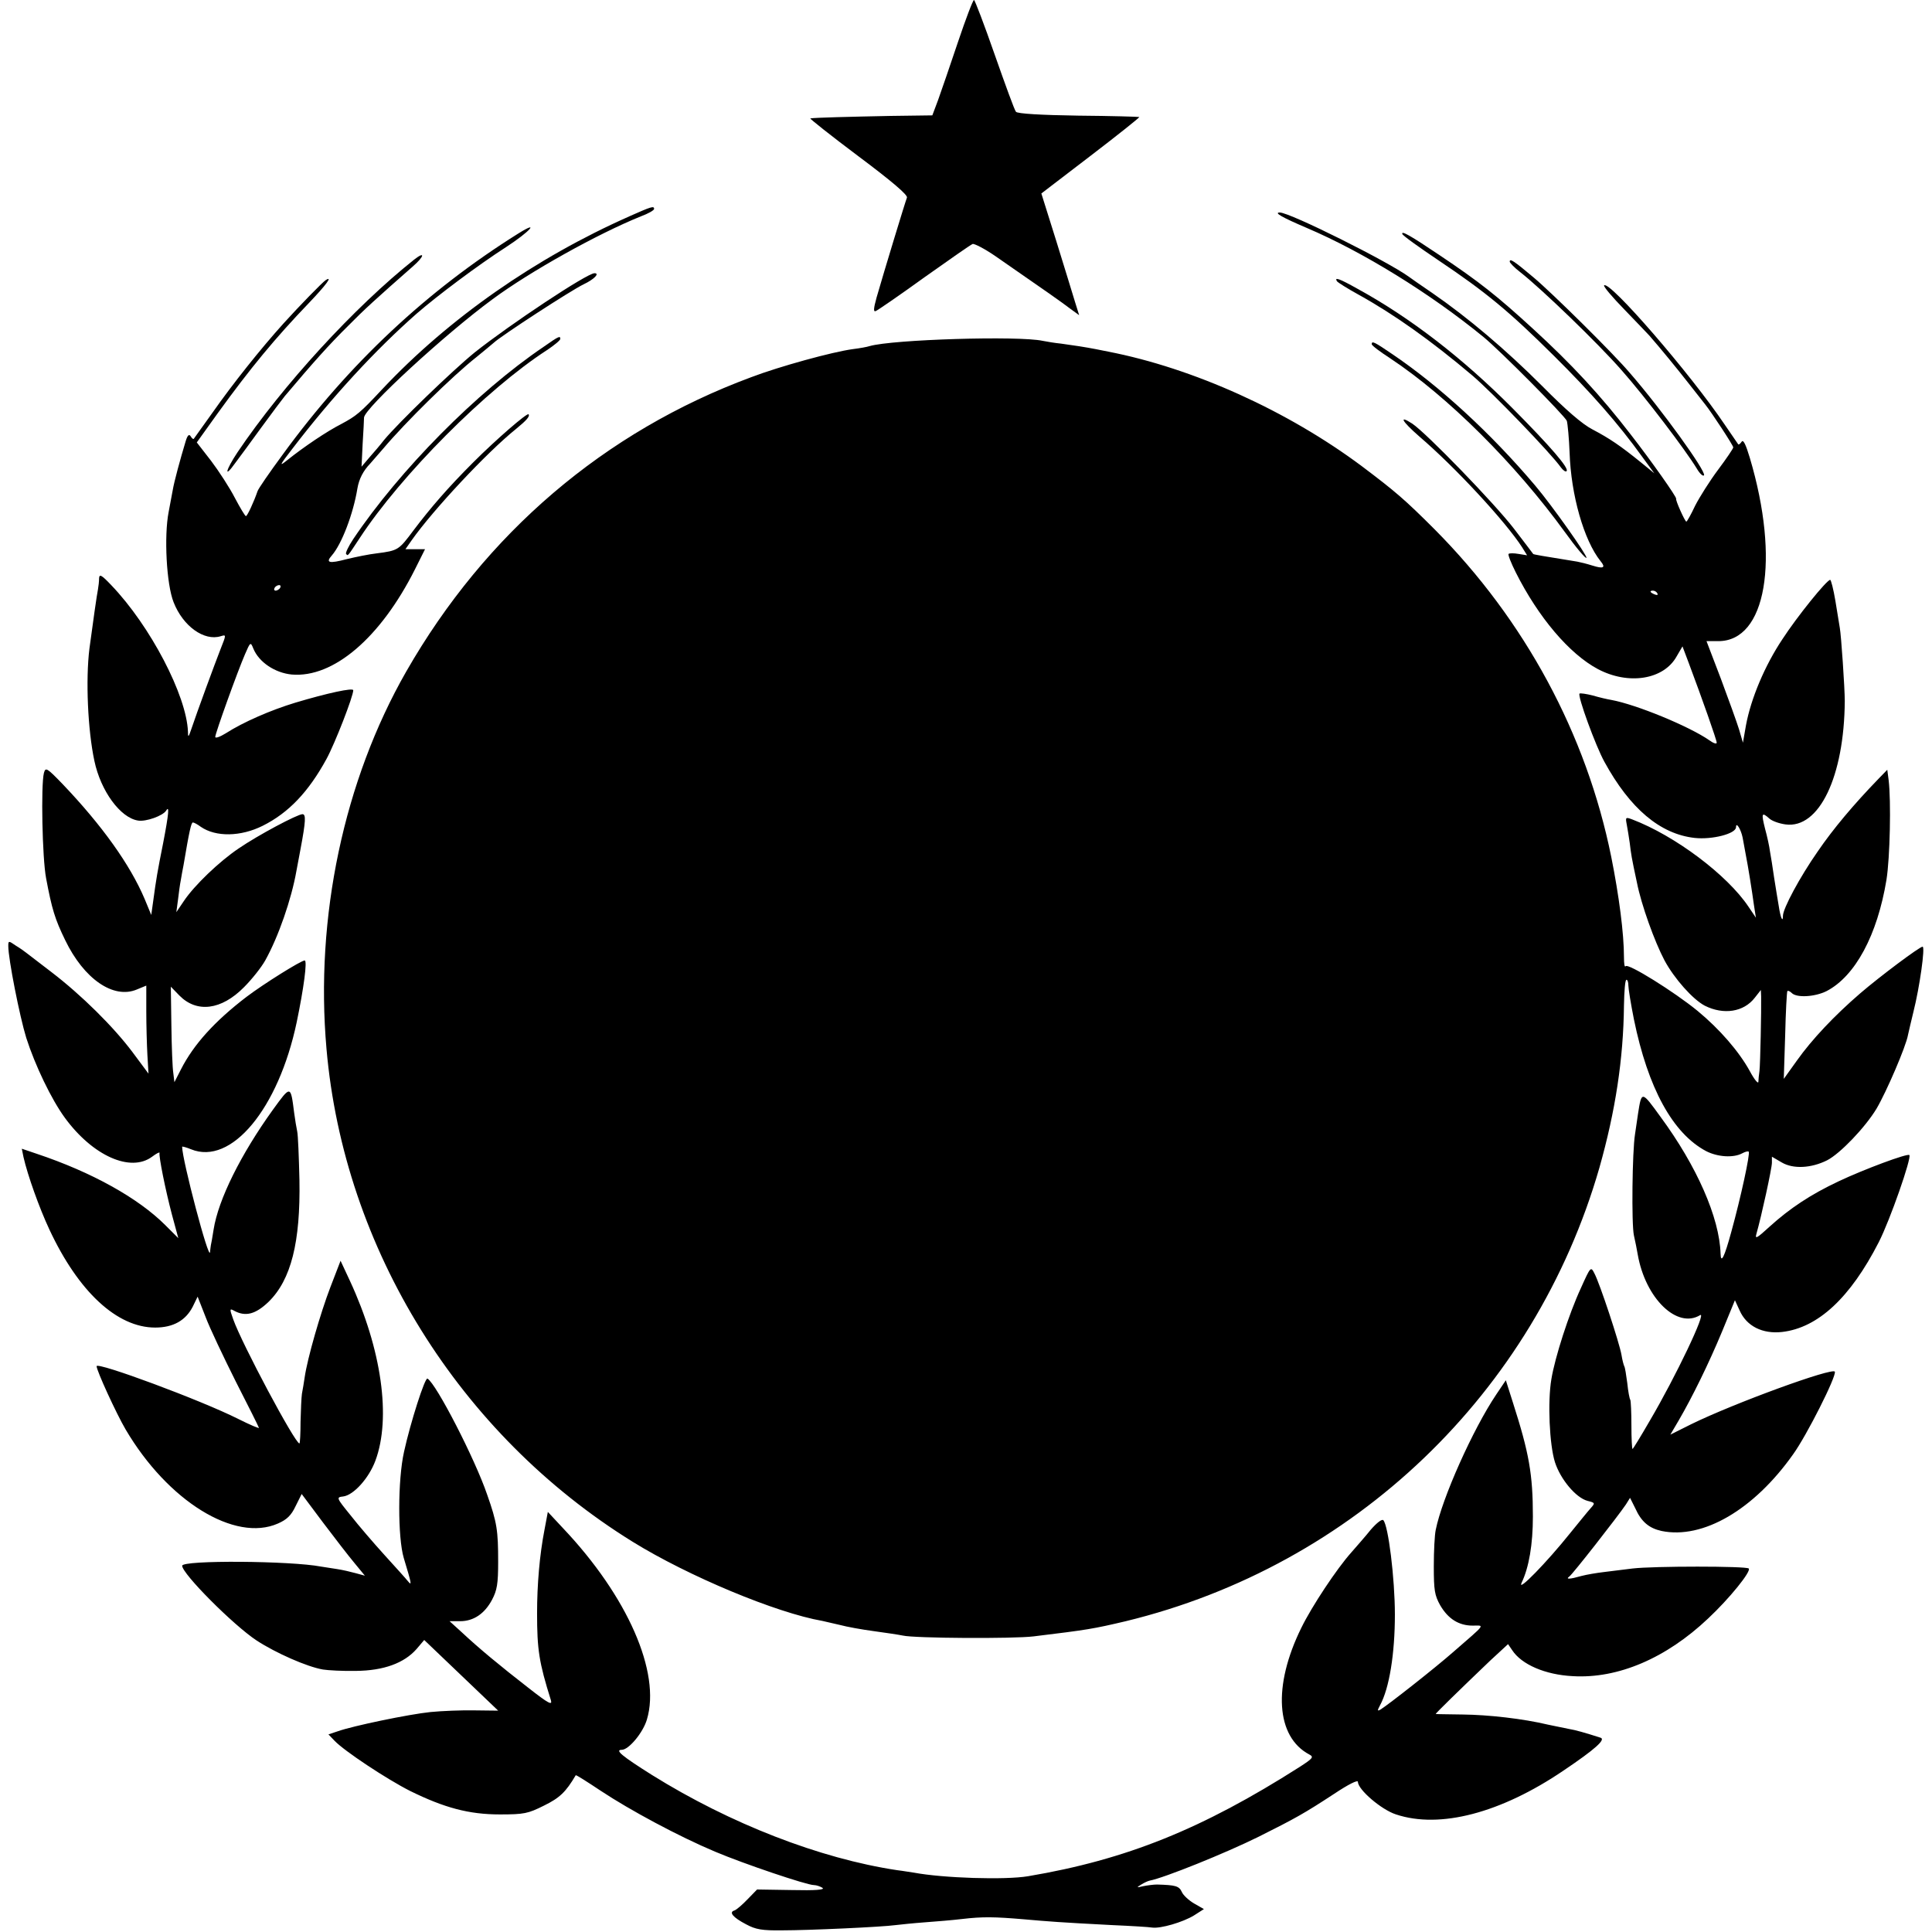 <?xml version="1.0" standalone="no"?>
<!DOCTYPE svg PUBLIC "-//W3C//DTD SVG 20010904//EN"
 "http://www.w3.org/TR/2001/REC-SVG-20010904/DTD/svg10.dtd">
<svg version="1.0" xmlns="http://www.w3.org/2000/svg"
 width="700pt" height="700pt" viewBox="0 0 700 700"
 preserveAspectRatio="xMidYMid meet">
<g transform="translate(0,700) scale(0.1,-0.1)"
fill="#000000" stroke="none">
<path d="M3471 6848 c-28 -84 -61 -179 -72 -210 l-21 -56 -151 -2 c-148 -3
-273 -6 -291 -9 -4 0 74 -62 174 -137 123 -92 180 -141 176 -150 -6 -15 -83
-268 -110 -362 -11 -40 -12 -53 -3 -49 6 2 86 57 176 122 90 64 169 119 175
121 6 2 43 -17 81 -43 182 -126 242 -168 272 -191 l33 -24 -15 48 c-8 27 -39
127 -68 221 l-54 172 179 137 c98 75 177 138 176 140 -2 1 -101 4 -221 5 -135
2 -221 7 -226 14 -5 5 -39 99 -77 207 -38 109 -72 198 -75 198 -4 0 -30 -69
-58 -152z"/>
<path d="M2280 6216 c-339 -150 -653 -369 -894 -625 -81 -87 -95 -98 -149
-127 -53 -27 -136 -83 -196 -131 -31 -25 -29 -20 19 42 144 188 301 358 450
489 75 65 220 174 324 241 86 56 124 99 44 49 -331 -207 -614 -472 -853 -800
-48 -65 -90 -126 -92 -134 -13 -38 -37 -90 -42 -90 -3 0 -21 30 -40 66 -19 37
-58 97 -86 134 l-52 67 76 106 c118 163 208 272 331 400 62 65 87 99 60 82
-11 -7 -96 -94 -152 -156 -84 -93 -185 -220 -258 -324 -35 -49 -66 -92 -68
-95 -2 -2 -7 2 -11 9 -6 10 -12 4 -19 -20 -19 -63 -41 -144 -46 -174 -3 -16
-10 -52 -15 -80 -17 -87 -8 -262 18 -327 34 -87 111 -142 171 -123 20 6 20 6
-1 -47 -20 -51 -86 -230 -107 -293 -9 -27 -11 -27 -11 -6 -5 131 -136 383
-278 531 -35 37 -43 41 -44 25 0 -11 -2 -29 -4 -40 -4 -19 -18 -118 -31 -215
-14 -113 -6 -295 18 -407 23 -109 94 -206 158 -216 28 -5 90 17 102 36 12 20
10 -9 -11 -118 -21 -105 -25 -129 -36 -210 l-7 -50 -24 58 c-53 125 -155 267
-297 416 -58 60 -62 62 -68 40 -11 -44 -6 -308 8 -381 21 -112 32 -148 69
-224 68 -141 175 -215 260 -179 l34 14 0 -92 c0 -51 2 -122 4 -159 l4 -68 -58
78 c-69 92 -185 207 -295 291 -44 34 -85 65 -90 69 -6 5 -23 17 -38 26 -26 18
-27 18 -27 -2 0 -46 41 -254 65 -332 32 -100 91 -223 140 -290 101 -138 238
-199 316 -141 16 12 28 18 27 14 -3 -13 21 -133 45 -224 l23 -85 -47 47 c-98
98 -266 192 -467 259 l-53 18 6 -30 c15 -66 57 -184 94 -263 105 -225 245
-355 383 -355 65 0 110 25 136 75 l18 37 29 -74 c15 -40 65 -145 109 -233 45
-88 83 -164 84 -168 2 -4 -31 10 -75 32 -135 68 -513 208 -513 191 0 -16 71
-171 105 -229 153 -260 396 -410 552 -341 32 14 48 29 64 63 l22 44 77 -103
c43 -57 94 -123 115 -148 l37 -45 -33 9 c-18 5 -48 12 -68 15 -20 3 -46 7 -58
9 -109 21 -503 24 -503 3 0 -29 185 -215 270 -271 69 -45 182 -95 240 -105 19
-3 73 -6 120 -5 100 1 174 28 219 79 l28 33 134 -128 134 -128 -85 1 c-47 1
-119 -2 -160 -6 -78 -8 -281 -50 -337 -70 l-33 -11 22 -23 c35 -37 189 -139
274 -182 124 -61 213 -85 325 -85 88 0 102 3 160 32 57 28 79 49 115 110 1 2
42 -24 90 -56 107 -71 284 -166 415 -221 104 -44 332 -121 358 -121 9 0 23 -5
31 -10 10 -7 -25 -10 -111 -8 l-126 2 -34 -35 c-19 -20 -40 -38 -48 -41 -21
-6 -6 -25 42 -50 35 -19 58 -23 132 -22 95 0 359 12 410 19 17 2 64 7 105 10
41 3 102 8 135 12 76 9 119 8 225 -1 91 -8 127 -11 320 -21 69 -3 134 -7 145
-9 30 -4 110 19 151 44 l36 23 -35 20 c-19 11 -40 30 -45 42 -10 22 -23 25
-90 27 -12 0 -35 -3 -50 -6 -25 -6 -25 -5 -7 6 11 7 25 13 30 14 53 10 276
100 395 159 134 67 166 85 273 155 54 36 87 52 87 44 0 -28 85 -101 138 -118
159 -53 380 5 607 159 116 78 154 113 134 119 -56 18 -91 28 -116 32 -15 3
-48 10 -73 15 -92 22 -217 36 -310 37 -52 1 -96 1 -98 2 -3 0 84 85 197 193
l65 60 15 -22 c34 -52 120 -89 219 -94 164 -10 339 65 491 209 77 72 157 171
147 181 -9 9 -346 9 -421 0 -33 -4 -80 -10 -105 -13 -25 -3 -61 -9 -80 -14
-42 -12 -59 -13 -44 -2 11 7 176 218 205 261 l15 24 19 -38 c22 -49 50 -72 95
-82 150 -31 335 77 477 278 49 68 157 282 151 299 -6 17 -365 -114 -520 -190
l-76 -38 30 51 c49 84 109 206 158 324 l46 112 17 -37 c25 -57 83 -86 154 -78
130 15 247 124 350 325 41 80 120 307 111 316 -7 7 -165 -52 -256 -95 -102
-48 -177 -98 -250 -164 -47 -43 -54 -47 -48 -26 18 63 56 237 56 257 l0 22 36
-21 c41 -24 106 -21 164 8 47 24 138 119 179 187 36 61 107 226 114 267 3 14
12 52 20 85 22 87 43 235 33 235 -11 0 -155 -108 -226 -169 -94 -81 -175 -167
-229 -243 l-48 -67 5 157 c2 86 6 159 8 161 2 3 10 -1 16 -7 18 -18 84 -14
126 7 104 54 184 203 217 403 13 81 17 286 8 361 l-5 38 -32 -33 c-90 -93
-164 -181 -220 -263 -65 -93 -126 -207 -126 -233 0 -27 -9 -7 -15 34 -4 21
-11 68 -17 104 -5 36 -12 79 -15 95 -2 17 -10 54 -18 83 -14 56 -12 61 16 36
10 -9 36 -18 58 -21 122 -17 213 173 215 447 0 46 -13 239 -18 265 -2 11 -9
55 -16 98 -7 42 -16 77 -19 76 -13 -1 -119 -132 -173 -215 -64 -96 -114 -215
-132 -312 l-11 -63 -14 48 c-8 26 -38 109 -66 184 l-52 136 43 0 c173 0 224
294 114 664 -15 50 -24 68 -30 58 -5 -7 -10 -11 -12 -9 -2 3 -23 34 -48 70
-125 186 -419 525 -438 506 -3 -4 30 -43 74 -88 43 -45 84 -87 90 -94 41 -47
100 -119 143 -174 28 -36 54 -69 59 -75 24 -30 102 -149 102 -156 0 -4 -25
-41 -55 -81 -30 -40 -67 -99 -83 -130 -15 -32 -29 -57 -32 -58 -5 0 -40 78
-37 83 3 5 -90 137 -164 232 -110 143 -215 256 -356 385 -129 118 -193 169
-338 266 -104 70 -139 90 -134 76 2 -6 62 -49 132 -96 170 -114 255 -184 418
-346 133 -132 232 -244 319 -365 l44 -60 -49 40 c-74 60 -114 87 -175 119 -37
19 -97 71 -182 157 -132 132 -269 248 -398 337 -41 28 -80 55 -85 59 -75 55
-431 233 -468 233 -23 0 9 -18 98 -56 202 -86 447 -237 640 -395 60 -49 296
-287 302 -304 3 -11 8 -63 10 -115 5 -154 52 -318 112 -393 20 -24 11 -29 -30
-16 -19 6 -43 12 -54 14 -130 21 -160 26 -160 28 -1 1 -32 43 -70 92 -70 91
-317 346 -368 380 -51 33 -38 9 25 -46 132 -113 313 -309 373 -402 l18 -29
-31 5 c-17 3 -33 3 -36 0 -3 -3 9 -33 26 -67 82 -163 194 -295 297 -350 111
-59 239 -39 286 46 l21 36 23 -61 c48 -128 101 -278 101 -288 0 -6 -12 -2 -27
9 -72 50 -263 129 -355 146 -13 2 -43 9 -67 16 -23 6 -45 9 -48 7 -8 -8 58
-189 90 -247 93 -170 202 -262 327 -276 63 -7 150 15 150 39 0 21 18 -8 24
-38 3 -16 8 -43 11 -60 9 -45 23 -134 30 -185 l7 -45 -27 40 c-77 115 -266
257 -421 316 -24 9 -25 8 -20 -18 3 -16 8 -46 11 -68 5 -41 6 -50 26 -143 16
-81 64 -214 100 -282 35 -65 102 -141 146 -164 68 -34 141 -23 181 29 l22 28
1 -24 c1 -46 -3 -244 -6 -269 -2 -14 -4 -32 -4 -40 -1 -8 -15 9 -31 39 -39 71
-109 152 -189 218 -84 69 -254 175 -261 162 -4 -5 -6 10 -6 33 0 86 -18 223
-46 363 -90 445 -313 858 -640 1187 -109 109 -142 137 -264 229 -268 200 -610
355 -919 415 -11 2 -31 6 -45 9 -36 7 -81 14 -126 20 -21 2 -51 7 -66 10 -87
19 -544 5 -627 -19 -9 -3 -36 -8 -61 -11 -74 -10 -267 -63 -369 -102 -531
-197 -962 -565 -1249 -1066 -226 -395 -331 -891 -289 -1367 63 -724 481 -1397
1109 -1786 202 -125 521 -258 688 -287 14 -3 43 -10 65 -15 22 -6 76 -16 121
-22 44 -6 91 -13 105 -16 42 -10 401 -12 474 -3 197 24 215 27 334 55 827 201
1481 827 1716 1643 58 205 87 394 89 588 1 51 4 93 9 93 4 0 7 -9 7 -21 0 -11
9 -67 20 -122 51 -250 141 -414 262 -478 41 -21 98 -25 130 -8 11 6 22 9 24 6
6 -6 -29 -167 -63 -290 -25 -92 -38 -118 -39 -79 -4 130 -86 317 -218 496 -68
94 -68 94 -81 11 -3 -22 -8 -56 -11 -75 -10 -62 -13 -325 -4 -366 5 -21 11
-53 14 -70 28 -159 143 -270 226 -219 25 15 -88 -222 -182 -382 -33 -57 -61
-103 -63 -103 -2 0 -4 38 -4 85 0 47 -2 89 -4 93 -3 4 -8 31 -11 61 -4 29 -8
57 -11 61 -2 4 -7 22 -10 41 -7 42 -79 260 -98 295 -13 26 -14 25 -49 -53 -44
-95 -94 -251 -107 -330 -14 -82 -7 -238 13 -301 20 -62 76 -129 118 -140 28
-7 28 -8 11 -27 -10 -11 -43 -52 -74 -90 -84 -105 -193 -217 -176 -180 27 56
41 140 41 240 0 154 -14 231 -72 412 l-26 82 -35 -52 c-84 -125 -196 -375
-219 -490 -4 -18 -7 -77 -7 -132 0 -87 3 -105 23 -141 29 -50 68 -74 118 -74
43 0 51 10 -71 -96 -66 -58 -234 -190 -263 -208 -12 -7 -12 -4 -2 15 34 62 54
188 54 329 0 131 -24 324 -42 342 -5 5 -24 -10 -45 -34 -19 -24 -52 -61 -71
-83 -52 -58 -143 -195 -181 -273 -104 -211 -92 -395 29 -459 17 -9 13 -14 -35
-45 -353 -225 -628 -336 -984 -396 -83 -14 -307 -7 -414 13 -9 1 -36 6 -61 9
-279 42 -604 168 -888 345 -108 68 -136 91 -109 91 25 0 77 62 91 110 51 170
-70 446 -304 693 l-55 59 -12 -64 c-18 -92 -27 -201 -27 -303 0 -132 7 -178
50 -315 6 -20 -8 -13 -82 45 -103 80 -179 143 -241 201 l-44 40 38 0 c49 0 89
27 116 78 18 34 22 58 22 136 0 115 -4 143 -40 245 -44 129 -184 401 -216 420
-9 6 -62 -160 -85 -265 -23 -102 -23 -311 -1 -385 29 -96 30 -102 15 -84 -7 9
-45 51 -85 95 -39 43 -95 108 -123 144 -52 64 -52 65 -26 68 37 5 92 65 116
129 58 155 23 404 -92 652 l-34 73 -37 -96 c-36 -94 -83 -257 -93 -326 -3 -19
-7 -46 -10 -60 -2 -14 -4 -60 -5 -102 0 -43 -2 -78 -4 -78 -16 0 -209 362
-240 450 -14 39 -13 40 5 30 40 -21 76 -12 123 33 82 80 116 217 112 442 -2
83 -5 161 -8 175 -3 14 -8 44 -11 67 -13 102 -12 102 -78 11 -115 -160 -197
-324 -214 -433 -4 -27 -9 -53 -10 -57 -1 -5 -2 -16 -3 -25 -4 -33 -101 335
-101 382 0 2 15 -2 32 -9 146 -60 317 147 383 460 26 125 39 224 29 224 -13 0
-149 -85 -211 -132 -115 -88 -191 -172 -237 -262 l-24 -47 -4 33 c-3 18 -6 95
-7 173 l-2 140 31 -32 c63 -64 152 -53 234 30 29 29 63 72 77 97 48 86 95 222
113 324 3 16 10 52 15 80 19 101 20 126 7 126 -18 0 -161 -76 -231 -124 -70
-47 -161 -134 -199 -191 l-27 -40 6 45 c3 25 7 56 10 70 2 14 7 39 10 55 21
125 28 155 34 155 4 0 17 -7 29 -16 54 -37 144 -36 224 4 94 47 166 123 231
242 31 57 97 227 97 249 0 10 -93 -10 -210 -45 -89 -27 -188 -70 -252 -111
-21 -13 -38 -19 -38 -13 0 13 81 238 108 300 19 44 20 45 30 20 20 -49 78 -88
139 -94 151 -13 322 133 447 382 l36 72 -35 0 -36 0 23 33 c77 109 271 317
378 403 38 31 51 46 45 53 -6 5 -117 -91 -200 -174 -92 -92 -155 -165 -217
-247 -53 -71 -55 -73 -133 -83 -27 -3 -76 -13 -109 -21 -64 -17 -77 -13 -54
13 36 41 78 151 93 243 6 35 21 64 47 91 7 8 28 32 47 54 80 95 252 264 336
330 27 22 56 46 64 53 25 24 280 190 326 212 38 18 59 40 39 40 -27 0 -307
-186 -434 -287 -80 -65 -277 -255 -329 -318 -13 -17 -37 -45 -53 -63 l-28 -33
4 83 c3 46 5 88 5 95 2 34 293 302 466 429 135 100 381 237 537 300 27 10 48
22 48 27 0 12 -11 8 -90 -27z m-1265 -1346 c-3 -5 -11 -10 -16 -10 -6 0 -7 5
-4 10 3 6 11 10 16 10 6 0 7 -4 4 -10z m4990 -20 c3 -6 -1 -7 -9 -4 -18 7 -21
14 -7 14 6 0 13 -4 16 -10z"/>
<path d="M1500 6059 c-215 -171 -475 -454 -639 -697 -44 -66 -51 -99 -9 -40
14 18 56 76 94 128 38 52 77 104 86 115 102 121 161 187 229 254 58 59 102 99
234 215 43 37 47 58 5 25z"/>
<path d="M5470 6052 c0 -4 17 -22 38 -38 79 -62 283 -259 367 -355 85 -96 231
-288 273 -357 11 -19 23 -29 26 -24 8 14 -154 239 -269 371 -61 72 -284 292
-350 347 -69 58 -85 69 -85 56z"/>
<path d="M4844 5981 c4 -5 39 -27 79 -49 128 -71 262 -166 411 -292 71 -60
285 -282 321 -333 8 -11 18 -18 21 -14 10 10 -57 88 -196 228 -180 181 -370
328 -562 433 -66 37 -84 43 -74 27z"/>
<path d="M1969 5743 c-242 -164 -521 -446 -689 -696 -18 -27 -29 -51 -26 -54
7 -8 4 -11 49 57 149 228 460 540 678 681 27 18 49 36 49 41 0 12 -4 11 -61
-29z"/>
<path d="M4970 5753 c0 -5 31 -28 68 -52 208 -138 452 -381 632 -629 41 -57
76 -98 78 -93 3 9 -125 190 -186 262 -159 188 -347 361 -519 477 -63 43 -73
48 -73 35z"/>
</g>
</svg>
